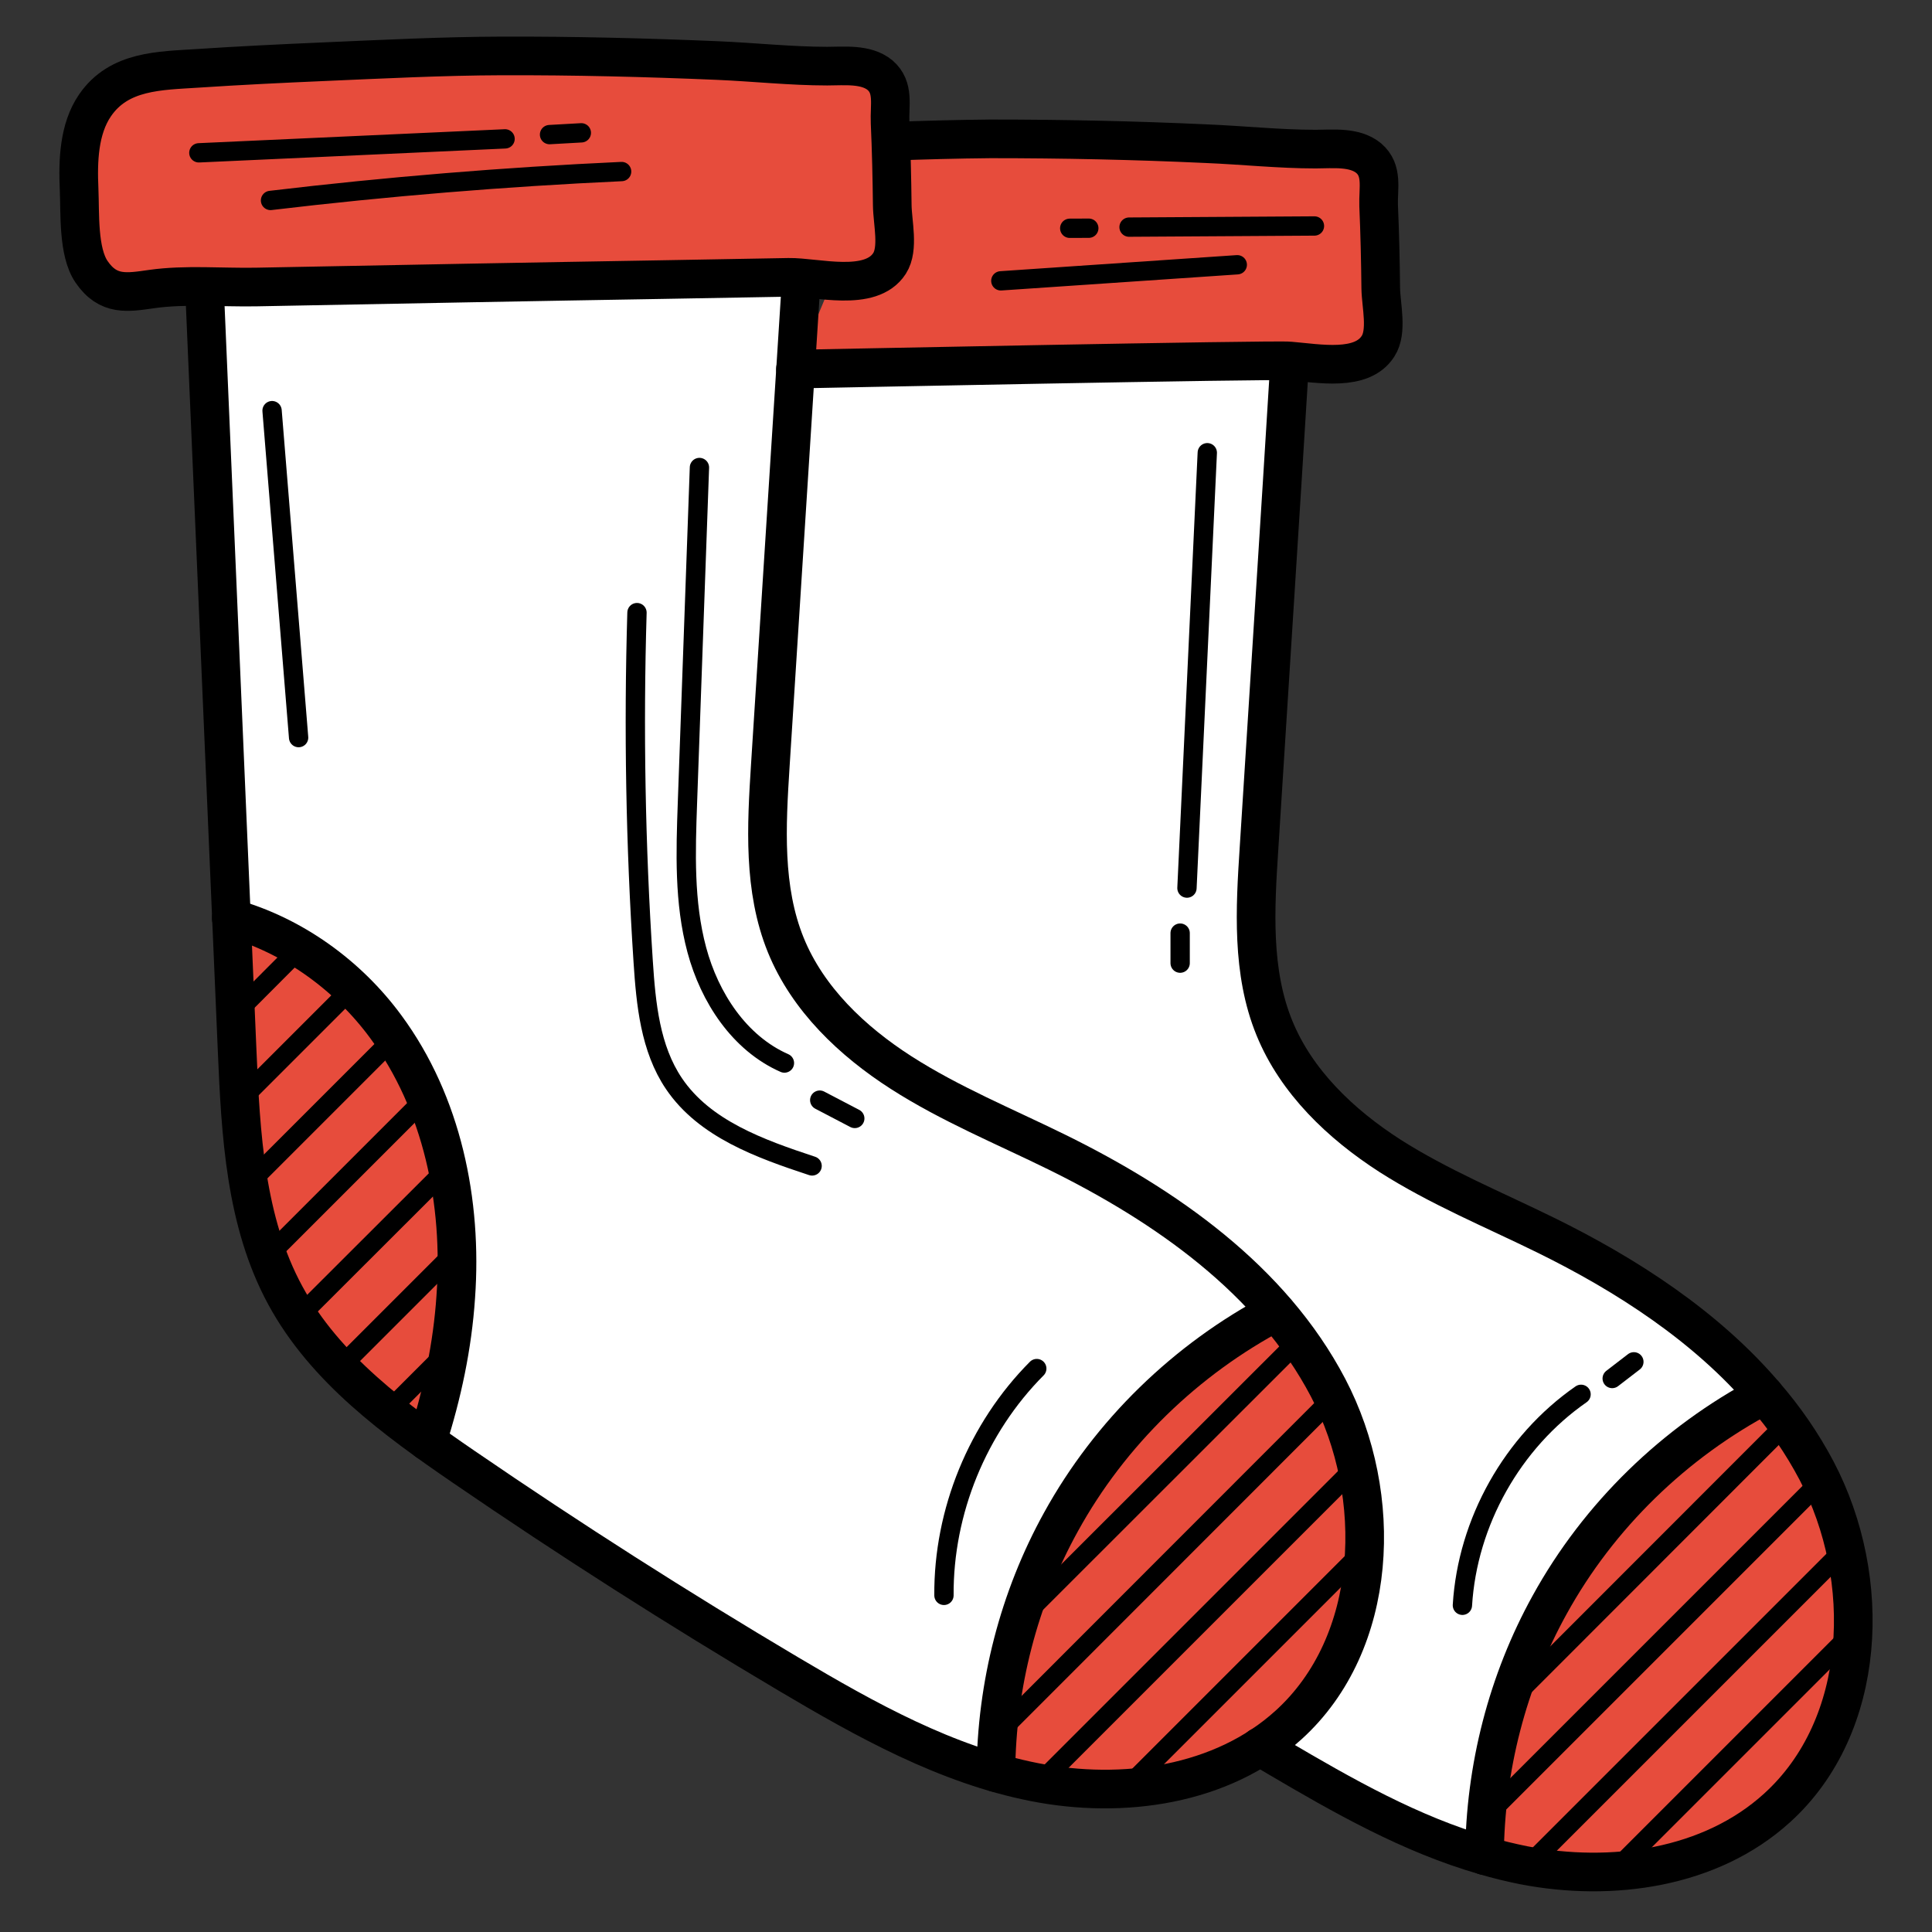<?xml version="1.0" encoding="iso-8859-1"?>
<!-- Generator: Adobe Illustrator 23.0.5, SVG Export Plug-In . SVG Version: 6.00 Build 0)  -->
<svg version="1.1" xmlns="http://www.w3.org/2000/svg" xmlns:xlink="http://www.w3.org/1999/xlink" x="0px" y="0px"
	 viewBox="0 0 100 100" style="enable-background:new 0 0 100 100;" xml:space="preserve">
<rect x="0" y="0" width="100" height="100" fill="#333333" stroke="none"/>
<g id="_x30_8_Sock">
	<g>
		<g>
			<path style="fill:#FFFFFF;" d="M91.98,93.575c-3.45,3.14-8.56,3.86-13.13,2.97c-0.69-0.14-1.34-0.3-2.02-0.5
				c-3.8-1.09-7.31-3.09-10.73-5.1c-0.29-0.18-0.59-0.36-0.89-0.53l-25.4-23.88l-2.65-47.851l29.6,0.001
				c-0.52,8.41-1.06,16.82-1.59,25.24c-0.21,3.12-0.39,6.38,0.79,9.28c1.14,2.79,3.43,4.98,5.98,6.61c2.54,1.63,5.35,2.78,8.05,4.11
				c4.22,2.07,8.33,4.74,11.34,8.27c1.04,1.2,1.95,2.51,2.7,3.93C96.96,81.705,96.66,89.335,91.98,93.575z"/>
			<path style="fill:#E74C3C;" d="M90.916,72.195c-3.706,2.079-6.886,4.416-9.593,8.18c-3.585,4.985-4.434,10.05-4.485,15.952
				c0.579,0.161,1.163,0.303,1.756,0.42c4.573,0.899,9.698,0.171,13.149-2.962c4.669-4.239,4.971-11.871,2.043-17.456
				C92.999,74.827,92.024,73.456,90.916,72.195z"/>
			<path style="fill:#FFFFFF;" d="M41.504,14.012c-0.544,8.537-1.089,17.074-1.633,25.611c-0.2,3.132-0.38,6.388,0.802,9.295
				c1.136,2.793,3.435,4.974,5.973,6.602c2.538,1.628,5.345,2.779,8.051,4.11c5.658,2.784,11.116,6.611,14.044,12.196
				s2.626,13.218-2.043,17.456c-3.451,3.133-8.576,3.861-13.149,2.962s-8.727-3.219-12.735-5.595
				c-5.711-3.386-11.312-6.959-16.79-10.712c-3.561-2.439-7.19-5.086-9.252-8.879c-2.08-3.827-2.313-8.352-2.499-12.703
				c-0.566-13.219-1.132-26.437-1.698-39.656"/>
			<path style="fill:#E74C3C;" d="M65.87,67.691c-3.706,2.079-6.886,4.416-9.593,8.18c-3.585,4.985-4.434,10.05-4.485,15.952
				c0.579,0.161,1.163,0.303,1.756,0.42c4.573,0.899,9.698,0.171,13.149-2.962c4.669-4.239,4.971-11.871,2.043-17.456
				C67.953,70.323,66.978,68.952,65.87,67.691z"/>
			<path style="fill:#E74C3C;" d="M23.59,67.125c-0.17,2.54-0.7,5.03-1.48,7.47c-2.9-2.09-5.65-4.43-7.34-7.54
				c-2.08-3.82-2.31-8.35-2.5-12.7c-0.1-2.28-0.19-4.55-0.29-6.83c3.17,0.89,6.03,2.95,7.99,5.62
				C22.89,57.105,23.94,62.225,23.59,67.125z"/>
			<path style="fill:none;stroke:#000000;stroke-width:2;stroke-linecap:round;stroke-linejoin:round;stroke-miterlimit:10;" d="
				M65.212,90.411c0.296,0.172,0.593,0.359,0.889,0.53c3.416,2.012,6.926,4.009,10.733,5.101c0.671,0.203,1.326,0.359,2.012,0.499
				c4.571,0.889,9.687,0.172,13.135-2.964c4.68-4.243,4.976-11.871,2.044-17.456c-0.749-1.42-1.654-2.73-2.699-3.931
				c-3.011-3.526-7.113-6.193-11.341-8.268c-2.699-1.326-5.507-2.48-8.049-4.103c-2.543-1.638-4.836-3.822-5.975-6.614
				c-1.186-2.902-0.998-6.162-0.796-9.282c0.53-8.424,1.076-16.832,1.591-25.24"/>
			<path style="fill:#E74C3C;" d="M46.103,7.312c1.716-0.062,3.448-0.109,5.163-0.125c3.728,0,7.457,0.078,11.169,0.25
				c1.888,0.078,3.791,0.281,5.663,0.281c0.858,0,2.012-0.14,2.745,0.468c0.749,0.64,0.484,1.56,0.515,2.465
				c0.062,1.42,0.094,2.839,0.109,4.274c0.016,0.889,0.359,2.231-0.14,2.995c-0.842,1.326-3.057,0.889-4.571,0.764
				c-0.635-0.085-25.427,0.419-25.583,0.421"/>
			<path style="fill:none;stroke:#000000;stroke-width:2;stroke-linecap:round;stroke-linejoin:round;stroke-miterlimit:10;" d="
				M46.103,7.312c1.716-0.062,3.448-0.109,5.163-0.125c3.728,0,7.457,0.078,11.169,0.25c1.888,0.078,3.791,0.281,5.663,0.281
				c0.858,0,2.012-0.14,2.745,0.468c0.749,0.64,0.484,1.56,0.515,2.465c0.062,1.42,0.094,2.839,0.109,4.274
				c0.016,0.889,0.359,2.231-0.14,2.995c-0.842,1.326-3.057,0.889-4.571,0.764c-0.635-0.085-25.427,0.419-25.583,0.421"/>
			<path style="fill:none;stroke:#000000;stroke-width:2;stroke-linecap:round;stroke-linejoin:round;stroke-miterlimit:10;" d="
				M76.838,96.047c0.031-4.524,1.186-9.032,3.37-12.979c2.543-4.618,6.474-8.424,11.123-10.873"/>
			<path style="fill:none;stroke:#000000;stroke-width:2;stroke-linecap:round;stroke-linejoin:round;stroke-miterlimit:10;" d="
				M41.504,14.012c-0.544,8.537-1.089,17.074-1.633,25.611c-0.2,3.132-0.38,6.388,0.802,9.295c1.136,2.793,3.435,4.974,5.973,6.602
				c2.538,1.628,5.345,2.779,8.051,4.11c5.658,2.784,11.116,6.611,14.044,12.196s2.626,13.218-2.043,17.456
				c-3.451,3.133-8.576,3.861-13.149,2.962s-8.727-3.219-12.735-5.595c-5.711-3.386-11.312-6.959-16.79-10.712
				c-3.561-2.439-7.19-5.086-9.252-8.879c-2.08-3.827-2.313-8.352-2.499-12.703c-0.566-13.219-1.132-26.437-1.698-39.656"/>
			<path style="fill:none;stroke:#000000;stroke-width:2;stroke-linecap:round;stroke-linejoin:round;stroke-miterlimit:10;" d="
				M41.501,14.019c-0.016,0.125-0.016,0.25-0.031,0.374"/>
			<path style="fill:none;stroke:#000000;stroke-width:2;stroke-linecap:round;stroke-linejoin:round;stroke-miterlimit:10;" d="
				M22.11,74.595c0.78-2.44,1.31-4.93,1.48-7.47c0.35-4.9-0.7-10.02-3.62-13.98c-1.96-2.67-4.82-4.73-7.99-5.62h-0.01"/>
			<path style="fill:none;stroke:#000000;stroke-width:2;stroke-linecap:round;stroke-linejoin:round;stroke-miterlimit:10;" d="
				M51.547,91.753c0.031-4.524,1.186-9.032,3.37-12.979c2.543-4.618,6.474-8.424,11.123-10.873"/>
			<path style="fill:#E74C3C;" d="M45.552,3.893c0.745,0.641,0.477,1.557,0.519,2.47c0.064,1.419,0.095,2.839,0.112,4.259
				c0.011,0.896,0.351,2.243-0.139,3.009c-0.976,1.524-3.796,0.699-5.226,0.724c-2.226,0.04-4.451,0.079-6.677,0.119
				c-3.244,0.057-6.487,0.109-9.731,0.171c-3.718,0.072-7.437,0.144-11.155,0.211c-1.757,0.032-3.657-0.141-5.396,0.104
				c-1.256,0.177-2.258,0.375-3.123-0.896c-0.703-1.033-0.588-3.027-0.642-4.273C4.03,8.353,4.074,6.687,4.917,5.455
				c1.243-1.814,3.358-1.788,5.32-1.918c2.166-0.143,4.335-0.248,6.503-0.342c3.074-0.132,6.157-0.29,9.235-0.3
				c3.725-0.011,7.449,0.081,11.171,0.239c1.883,0.08,3.786,0.288,5.669,0.289C43.663,3.425,44.827,3.287,45.552,3.893z"/>
			<path style="fill:none;stroke:#000000;stroke-width:2;stroke-linecap:round;stroke-linejoin:round;stroke-miterlimit:10;" d="
				M45.552,3.893c0.745,0.641,0.477,1.557,0.519,2.47c0.064,1.419,0.095,2.839,0.112,4.259c0.011,0.896,0.351,2.243-0.139,3.009
				c-0.976,1.524-3.796,0.699-5.226,0.724c-2.226,0.04-4.451,0.079-6.677,0.119c-3.244,0.057-6.487,0.109-9.731,0.171
				c-3.718,0.072-7.437,0.144-11.155,0.211c-1.757,0.032-3.657-0.141-5.396,0.104c-1.256,0.177-2.258,0.375-3.123-0.896
				c-0.703-1.033-0.588-3.027-0.642-4.273C4.03,8.353,4.074,6.687,4.917,5.455c1.243-1.814,3.358-1.788,5.32-1.918
				c2.166-0.143,4.335-0.248,6.503-0.342c3.074-0.132,6.157-0.29,9.235-0.3c3.725-0.011,7.449,0.081,11.171,0.239
				c1.883,0.08,3.786,0.288,5.669,0.289C43.663,3.425,44.827,3.287,45.552,3.893z"/>
			<g>
				
					<line style="fill:none;stroke:#000000;stroke-linecap:round;stroke-linejoin:round;stroke-miterlimit:10;" x1="12.27" y1="47.615" x2="12" y2="47.885"/>
				
					<line style="fill:none;stroke:#000000;stroke-linecap:round;stroke-linejoin:round;stroke-miterlimit:10;" x1="15.54" y1="49.085" x2="12.19" y2="52.445"/>
				
					<line style="fill:none;stroke:#000000;stroke-linecap:round;stroke-linejoin:round;stroke-miterlimit:10;" x1="18.22" y1="51.155" x2="12.4" y2="56.975"/>
				
					<line style="fill:none;stroke:#000000;stroke-linecap:round;stroke-linejoin:round;stroke-miterlimit:10;" x1="20.38" y1="53.745" x2="12.87" y2="61.255"/>
				
					<line style="fill:none;stroke:#000000;stroke-linecap:round;stroke-linejoin:round;stroke-miterlimit:10;" x1="22.04" y1="56.835" x2="13.85" y2="65.025"/>
				<polyline style="fill:none;stroke:#000000;stroke-linecap:round;stroke-linejoin:round;stroke-miterlimit:10;" points="
					23.16,60.465 23.16,60.475 15.45,68.175 15.45,68.185 				"/>
				
					<line style="fill:none;stroke:#000000;stroke-linecap:round;stroke-linejoin:round;stroke-miterlimit:10;" x1="23.64" y1="64.735" x2="17.58" y2="70.795"/>
				
					<line style="fill:none;stroke:#000000;stroke-linecap:round;stroke-linejoin:round;stroke-miterlimit:10;" x1="23.27" y1="69.855" x2="20.07" y2="73.055"/>
			</g>
			<g>
				<polyline style="fill:none;stroke:#000000;stroke-linecap:round;stroke-linejoin:round;stroke-miterlimit:10;" points="
					85.81,75.595 85.79,75.615 82.3,79.115 82.28,79.135 				"/>
				
					<line style="fill:none;stroke:#000000;stroke-linecap:round;stroke-linejoin:round;stroke-miterlimit:10;" x1="92.26" y1="73.895" x2="77.64" y2="88.525"/>
				
					<line style="fill:none;stroke:#000000;stroke-linecap:round;stroke-linejoin:round;stroke-miterlimit:10;" x1="94.05" y1="76.865" x2="76.91" y2="94.005"/>
				
					<line style="fill:none;stroke:#000000;stroke-linecap:round;stroke-linejoin:round;stroke-miterlimit:10;" x1="95.27" y1="80.395" x2="78.87" y2="96.795"/>
				
					<line style="fill:none;stroke:#000000;stroke-linecap:round;stroke-linejoin:round;stroke-miterlimit:10;" x1="95.67" y1="84.735" x2="83.34" y2="97.065"/>
				<polyline style="fill:none;stroke:#000000;stroke-linecap:round;stroke-linejoin:round;stroke-miterlimit:10;" points="
					93.64,91.525 93.63,91.535 90.21,94.955 90.2,94.965 				"/>
			</g>
			<g>
				<polyline style="fill:none;stroke:#000000;stroke-linecap:round;stroke-linejoin:round;stroke-miterlimit:10;" points="
					60.77,71.095 57.26,74.605 57.24,74.625 				"/>
				
					<line style="fill:none;stroke:#000000;stroke-linecap:round;stroke-linejoin:round;stroke-miterlimit:10;" x1="67.22" y1="69.395" x2="52.59" y2="84.015"/>
				
					<line style="fill:none;stroke:#000000;stroke-linecap:round;stroke-linejoin:round;stroke-miterlimit:10;" x1="69" y1="72.355" x2="51.86" y2="89.505"/>
				
					<line style="fill:none;stroke:#000000;stroke-linecap:round;stroke-linejoin:round;stroke-miterlimit:10;" x1="70.22" y1="75.885" x2="53.82" y2="92.285"/>
				
					<line style="fill:none;stroke:#000000;stroke-linecap:round;stroke-linejoin:round;stroke-miterlimit:10;" x1="70.63" y1="80.225" x2="58.29" y2="92.565"/>
				<polyline style="fill:none;stroke:#000000;stroke-linecap:round;stroke-linejoin:round;stroke-miterlimit:10;" points="
					68.61,86.995 65.13,90.475 65.12,90.485 				"/>
			</g>
		</g>
		<path style="fill:none;stroke:#000000;stroke-linecap:round;stroke-linejoin:round;stroke-miterlimit:10;" d="M10.293,7.91
			c5.283-0.241,10.566-0.481,15.849-0.722"/>
		<path style="fill:none;stroke:#000000;stroke-linecap:round;stroke-linejoin:round;stroke-miterlimit:10;" d="M28.444,6.967
			c0.549-0.031,1.097-0.061,1.646-0.092"/>
		<path style="fill:none;stroke:#000000;stroke-linecap:round;stroke-linejoin:round;stroke-miterlimit:10;" d="M14.002,10.375
			c6.037-0.718,12.1-1.217,18.173-1.496"/>
		<path style="fill:none;stroke:#000000;stroke-linecap:round;stroke-linejoin:round;stroke-miterlimit:10;" d="M55.369,11.816
			c0.329-0.001,0.658-0.003,0.987-0.004"/>
		<path style="fill:none;stroke:#000000;stroke-linecap:round;stroke-linejoin:round;stroke-miterlimit:10;" d="M58.44,11.756
			c3.199-0.02,6.397-0.039,9.596-0.059"/>
		<path style="fill:none;stroke:#000000;stroke-linecap:round;stroke-linejoin:round;stroke-miterlimit:10;" d="M51.803,14.536
			c4.079-0.277,8.159-0.555,12.238-0.832"/>
		<path style="fill:none;stroke:#000000;stroke-linecap:round;stroke-linejoin:round;stroke-miterlimit:10;" d="M62.489,23.433
			c-0.351,7.511-0.702,15.023-1.052,22.534"/>
		<path style="fill:none;stroke:#000000;stroke-linecap:round;stroke-linejoin:round;stroke-miterlimit:10;" d="M61.084,48.298
			c0,0.518,0,1.036,0,1.554"/>
		<path style="fill:none;stroke:#000000;stroke-linecap:round;stroke-linejoin:round;stroke-miterlimit:10;" d="M36.203,24.198
			c-0.207,5.783-0.414,11.565-0.621,17.348c-0.091,2.553-0.178,5.151,0.484,7.618c0.662,2.467,2.198,4.829,4.536,5.859"/>
		<path style="fill:none;stroke:#000000;stroke-linecap:round;stroke-linejoin:round;stroke-miterlimit:10;" d="M42.429,56.943
			c0.605,0.316,1.21,0.632,1.814,0.948"/>
		<path style="fill:none;stroke:#000000;stroke-linecap:round;stroke-linejoin:round;stroke-miterlimit:10;" d="M32.97,31.709
			c-0.18,6.021-0.073,12.051,0.321,18.062c0.144,2.194,0.362,4.495,1.593,6.317c1.583,2.344,4.464,3.373,7.15,4.26"/>
		<path style="fill:none;stroke:#000000;stroke-linecap:round;stroke-linejoin:round;stroke-miterlimit:10;" d="M14.082,21.255
			c0.458,5.641,0.916,11.282,1.374,16.923"/>
		<path style="fill:none;stroke:#000000;stroke-linecap:round;stroke-linejoin:round;stroke-miterlimit:10;" d="M75.694,83.089
			c0.262-4.313,2.591-8.455,6.141-10.919"/>
		<path style="fill:none;stroke:#000000;stroke-linecap:round;stroke-linejoin:round;stroke-miterlimit:10;" d="M83.447,71.351
			c0.374-0.288,0.748-0.576,1.122-0.863"/>
		<path style="fill:none;stroke:#000000;stroke-linecap:round;stroke-linejoin:round;stroke-miterlimit:10;" d="M48.859,82.576
			c-0.029-4.34,1.741-8.664,4.804-11.739"/>
	</g>
</g>
<g id="Layer_1">
</g>
</svg>

